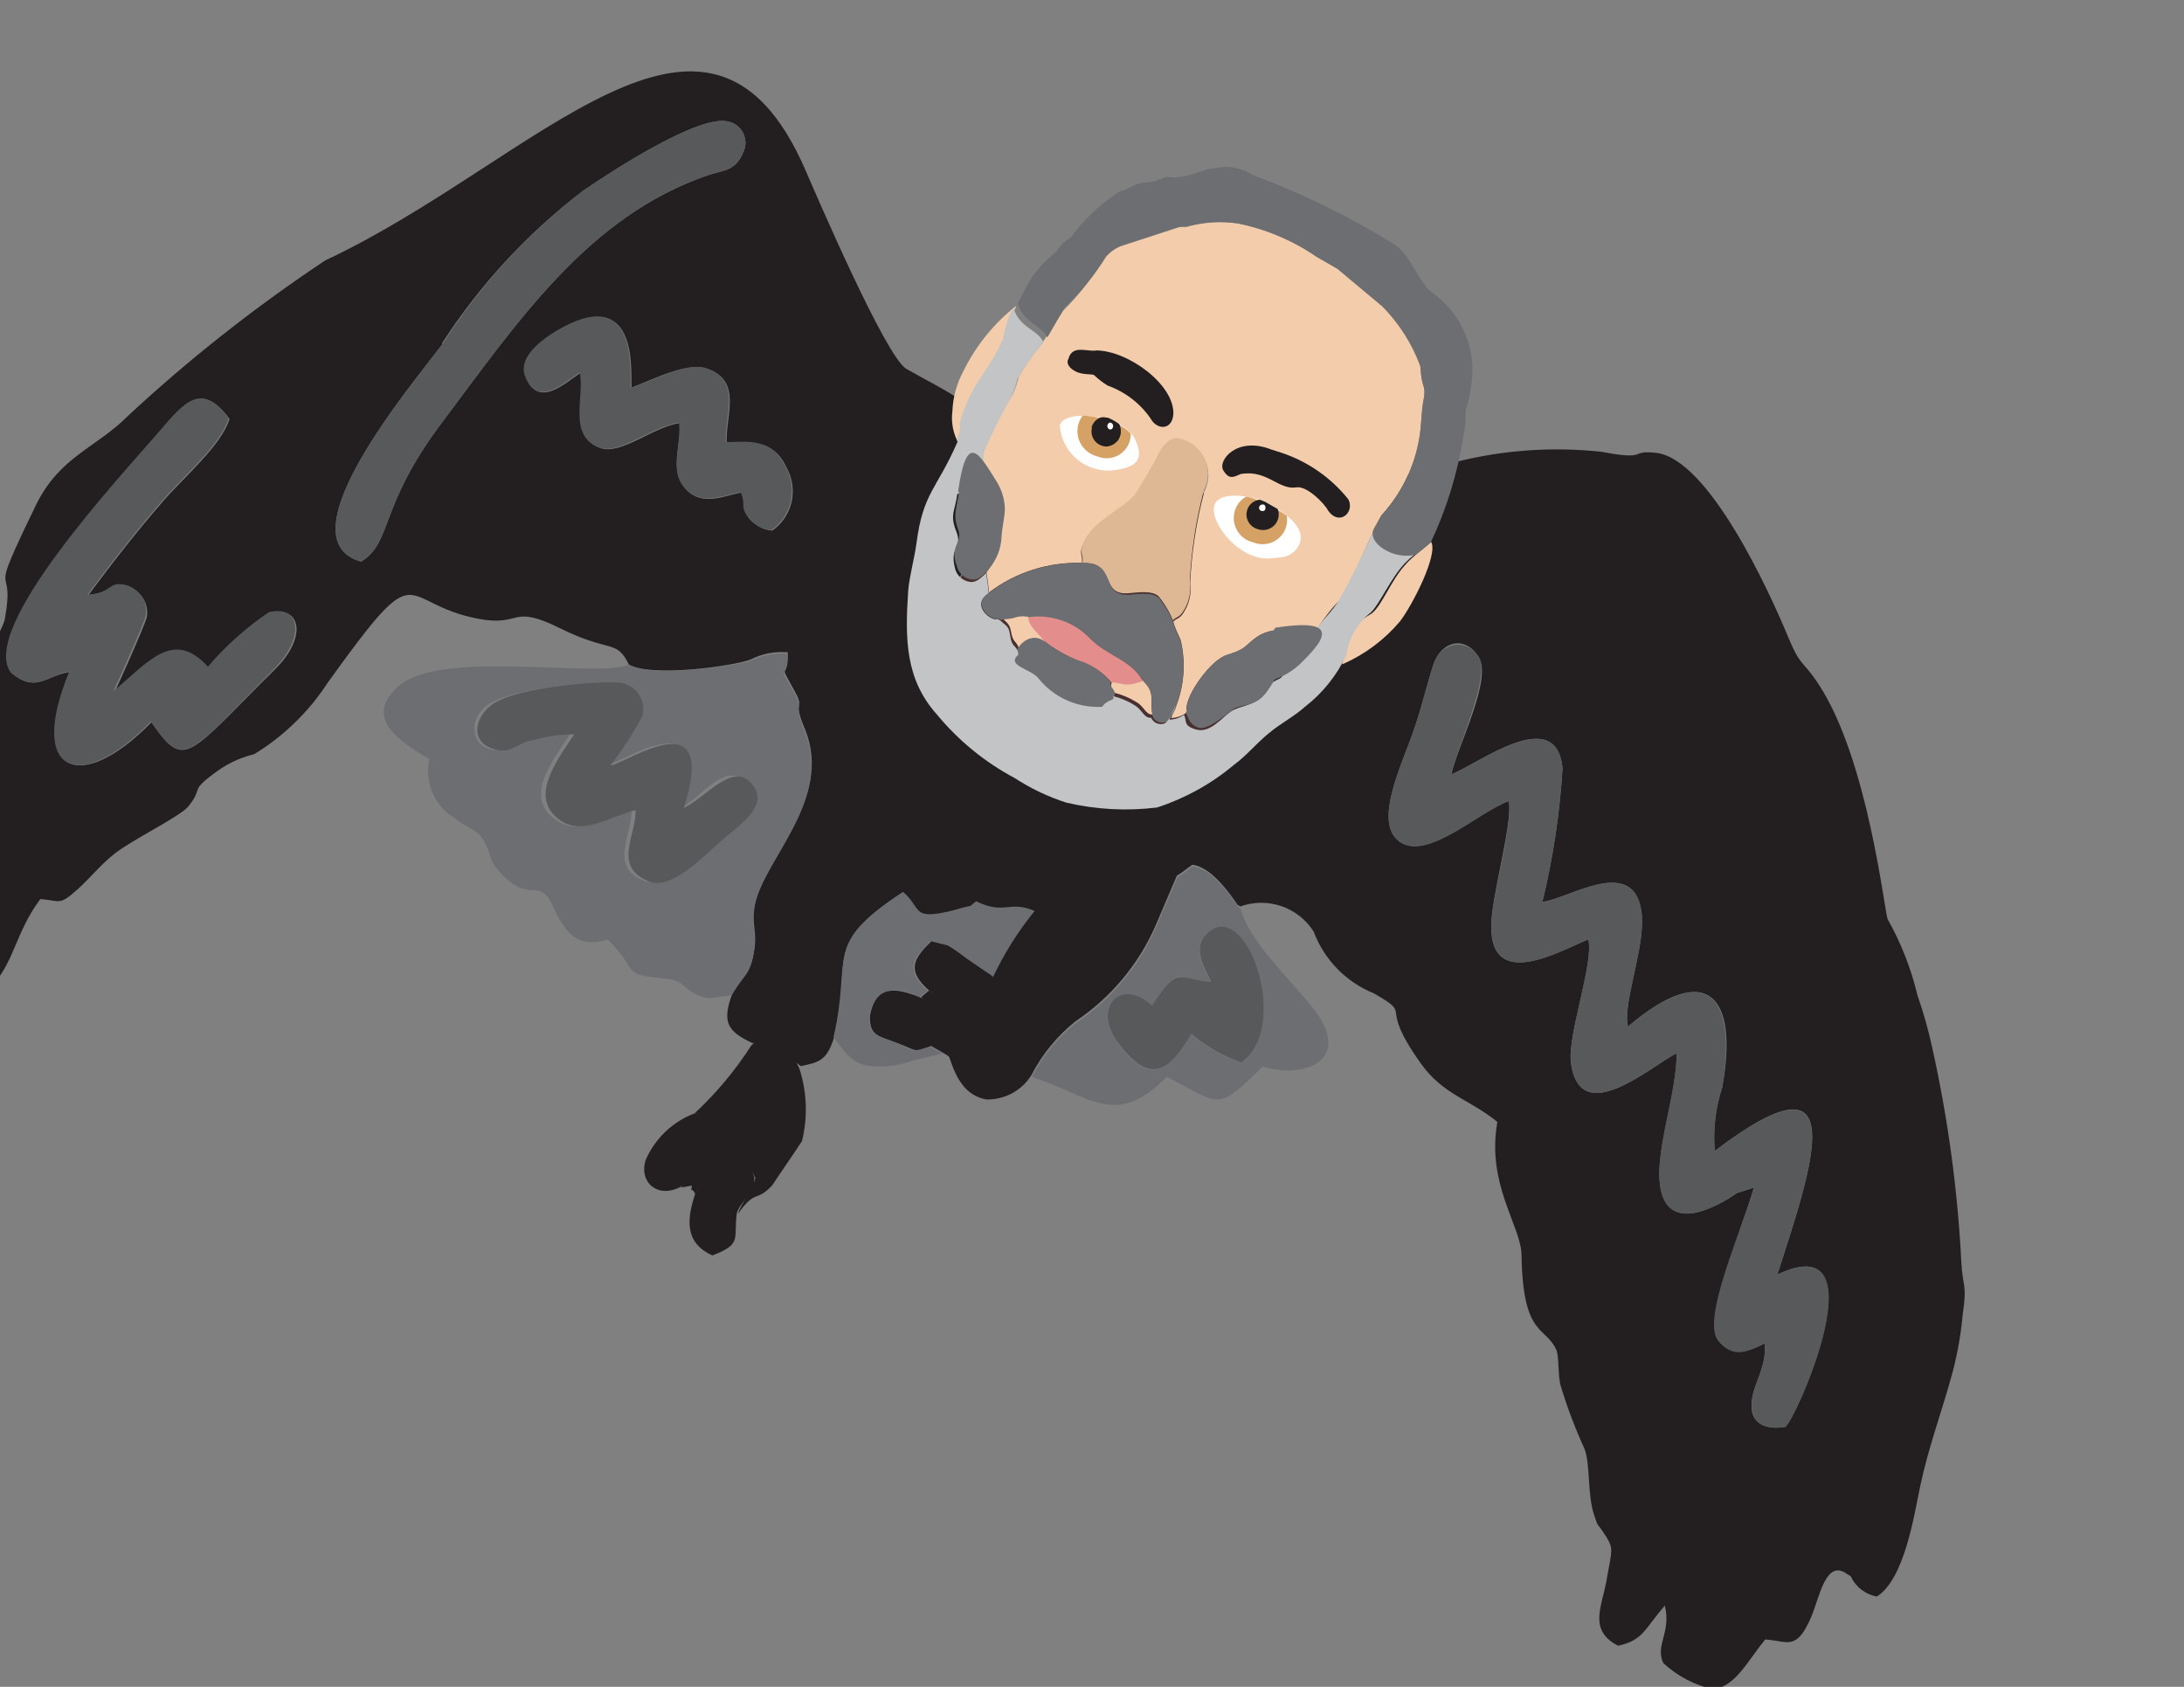 <svg width="224" height="173" viewBox="0 0 224 173" fill="none" xmlns="http://www.w3.org/2000/svg">
<rect x="0" y="0" width="224" height="173" fill="#808080" stroke="none"/>
<g clip-path="url(#clip0_1540_1825)">
<path fill-rule="evenodd" clip-rule="evenodd" d="M8.953 61.014C11.783 60.832 10.979 59.595 12.969 60.126C13.642 60.294 14.229 60.706 14.617 61.279C15.005 61.853 15.166 62.549 15.069 63.231C14.989 63.842 11.912 70.722 11.728 71.041C15.355 67.995 17.93 64.613 21.431 68.528C23.241 66.349 25.345 64.429 27.683 62.824C31.085 62.121 31.356 65.563 28.226 68.625C19.131 77.635 18.975 79.052 15.551 74.06C8.312 81.475 2.847 79.479 7.189 68.924C4.806 69.209 3.714 71.168 1.183 69.011C-2.1 64.449 12.513 48.848 16.325 44.402C19.139 41.08 20.782 39.246 23.54 42.964C22.722 45.66 18.92 48.876 16.708 51.425C14.045 54.486 11.491 57.765 9.04 61.065L8.953 61.014ZM64.69 39.785C67.032 38.896 70.483 37.101 72.522 37.815C76.206 39.053 74.382 42.753 74.532 45.391C76.273 45.545 79.271 44.803 80.619 47.861C81.254 48.938 81.461 50.211 81.198 51.426C80.936 52.642 80.224 53.713 79.204 54.425C78.711 54.382 78.233 54.231 77.804 53.984C77.375 53.736 77.006 53.398 76.722 52.993C75.935 51.727 76.656 52.027 76.049 50.517C74.3 50.783 71.668 52.239 69.99 49.686C68.794 47.913 69.866 45.518 69.731 43.392C67.026 43.762 63.708 46.677 61.593 45.958C58.355 44.824 60.064 40.786 59.545 38.245C57.933 39.285 55.187 41.951 53.944 38.644C53.128 36.55 55.969 34.596 57.836 33.587C65.705 29.396 64.637 38.595 64.777 39.836L64.69 39.785ZM122.196 59.383C125.583 61.068 125.918 62.846 127.522 68.564C128.311 71.377 125.653 77.262 122.924 79.899C121.056 81.719 120.292 81.626 117.98 81.721C107.949 82.036 114.474 81.05 107.081 79.023C103.727 78.091 104.016 76.983 101.242 75.652C98.468 74.321 97.745 75.371 96.467 72.663C94.19 67.909 97.208 58.907 101.156 56.047C102.509 55.051 104.751 55.147 106.246 54.58C109.048 53.57 108.177 52.178 111.256 53.183C116.425 54.815 116.018 56.396 122.058 59.419L122.196 59.383ZM45.342 35.339C42.306 39.383 28.82 55.326 37.043 57.6C40.264 55.595 38.82 52.095 45.109 43.63C53.204 32.845 60.327 22.194 72.616 17.966C74.123 17.445 75.442 17.588 76.217 15.639C76.376 15.328 76.458 14.982 76.456 14.632C76.454 14.281 76.369 13.935 76.207 13.623C76.045 13.311 75.812 13.041 75.525 12.835C75.239 12.63 74.908 12.495 74.56 12.441C71.622 11.866 63.313 17.156 59.767 19.591C54.098 23.927 49.222 29.202 45.35 35.189L45.342 35.339ZM161.117 108.945C160.766 106.115 163.51 98.733 162.908 96.337C159.943 97.562 152.909 101.655 152.943 94.989C152.951 91.941 155.177 84.376 154.746 82.157C151.652 83.269 146.357 88.327 143.547 86.318C140.736 84.309 143.937 78.157 145.107 74.582C145.832 72.449 146.444 69.905 146.993 68.212C147.798 65.74 150.261 65.114 151.669 67.395C153.077 69.676 149.507 76.465 148.857 79.413C151.412 78.493 159.635 72.071 160.26 78.809C159.976 83.425 159.285 88.005 158.197 92.496C160.806 92.225 167.473 87.688 168.338 93.405C168.822 96.544 166.824 101.69 166.871 104.576L166.966 105.288C175.081 98.379 178.364 102.13 176.636 111.529C175.947 113.625 175.687 115.84 175.872 118.044C190.312 107.057 185.892 119.5 182.295 130.718C193.037 125.597 184.082 145.894 183.076 146.357C181.252 146.617 179.286 146.178 179.695 143.516C179.914 141.787 181.231 140.113 180.988 137.77C179.589 138.508 177.655 139.362 176.197 137.438C174.739 135.514 178.298 127.057 179.895 121.796L178.129 122.361C178.129 122.361 170.115 128.285 170.185 120.209C170.311 116.417 171.961 111.805 171.966 108.021C169.343 109.328 162.001 115.909 161.117 108.945ZM64.501 68.159C66.837 69.507 75.366 68.287 76.986 67.638C78.16 67.04 79.481 66.784 80.798 66.901C80.89 70.046 79.662 67.52 81.519 70.911C82.639 72.949 81.167 71.52 82.59 74.854C85.465 82.078 78.215 88.095 77.395 92.955C77.075 94.857 77.654 95.539 77.368 97.383C76.98 99.942 76.421 99.697 75.104 101.912C74.065 104.79 74.523 105.75 77.196 106.985C80.411 106.406 79.533 107.522 82.143 109.338C84.097 108.921 84.845 108.773 85.629 106.133C87.442 98.138 84.222 96.974 92.552 91.58C94.386 92.987 93.613 94.125 96.347 93.772C99.081 93.418 97.992 108.789 97.146 108.3C97.514 107.662 97.708 112.18 101.188 112.759C102.106 112.776 103.012 112.556 103.816 112.119C104.621 111.683 105.297 111.046 105.779 110.27C106.882 108.14 108.417 106.263 110.285 104.756C113.895 102.347 116.739 98.964 118.488 94.999C119.204 93.287 119.966 91.563 120.698 89.822C121.062 89.592 121.414 89.344 121.751 89.077L122.286 88.69C124.16 88.883 126.089 91.543 126.922 92.796L127.214 92.965C128.566 92.477 130.048 92.465 131.415 92.93C132.781 93.396 133.95 94.311 134.727 95.525C135.259 96.952 136.084 98.254 137.148 99.348C138.213 100.442 139.494 101.303 140.909 101.877C145.142 104.321 141.166 102.644 145.674 108.995C148.003 112.31 150.724 112.722 153.575 115.064C152.44 121.481 155.999 125.699 156.053 128.707C156.183 137.245 158.564 135.953 159.654 138.515C159.9 139.236 159.776 140.866 160.042 142.024C160.711 144.268 161.538 146.463 162.517 148.593C163.132 150.223 162.778 153.265 163.526 155.474C163.937 156.717 163.859 156.246 164.454 157.17C165.579 158.863 165.362 158.699 164.736 162.279C164.223 164.92 162.959 167.244 165.962 168.784C168.542 168.226 168.669 167.062 170.751 164.67C171.436 167.461 169.702 168.779 170.61 170.578C172.048 171.904 173.811 172.828 175.719 173.258C177.998 172.951 179.183 170.427 181.047 168.141C183.405 168.305 184.235 169.363 185.763 165.84C186.617 163.821 187.269 159.792 189.467 161.447L189.817 161.649C190.061 162.188 190.433 162.661 190.901 163.025C191.369 163.39 191.919 163.635 192.502 163.74C195.335 161.936 196.307 155.464 196.95 152.396C197.799 148.364 199.181 144.756 200.271 140.71C200.779 138.777 201.124 136.804 201.302 134.812C201.786 131.614 201.281 132.018 201.159 129.397C200.785 122.05 199.795 114.743 198.2 107.554C197.801 105.695 197.286 103.861 196.659 102.065C196.01 99.341 194.982 96.718 193.605 94.273C193.252 93.335 191.595 78.002 186.592 70.283C184.889 67.638 184.745 68.56 183.406 65.351C181.446 60.587 175.237 47.07 169.874 46.448C167.028 46.118 169.164 47.274 164.257 46.335C158.871 45.754 153.429 46.207 148.227 47.669L137.626 50.321C132.34 51.791 133.356 53.807 126.922 51.871C125.143 51.128 123.314 50.511 121.449 50.024C118.398 49.577 119.29 50.865 116.049 49.264C112.028 47.329 108.584 47.428 104.822 45.449C102.837 44.303 100.723 42.503 98.792 41.195C96.862 39.887 95.055 39.037 92.954 37.824C90.852 36.61 83.745 20.063 82.626 17.484C72.623 -5.643 55.071 16.532 33.349 26.715C26.191 31.472 19.433 36.797 13.139 42.64C9.937 45.892 6.146 46.795 3.706 51.763C-1.593 62.694 1.646 56.95 0.506 63.442C0.174 65.298 -4.091 70.797 -4.828 75.512C-5.35 78.843 -4.152 79.264 -4.218 81.197C-4.283 83.13 -5.281 83.713 -4.972 86.752C-4.49 91.243 -9.005 93.737 -3.935 97.36C-4.327 100.534 -4.032 101.169 -1.097 101.278C1.36 99.18 1.515 95.675 4.14 92.206C6.198 92.35 5.997 92.969 8.015 91.158C9.336 89.95 10.36 88.647 11.718 87.576C13.581 86.102 18.48 83.751 19.325 82.693C20.981 80.635 19.239 81.291 22.323 79.052C23.452 78.255 24.723 77.678 26.069 77.35C29.108 75.495 31.688 72.984 33.621 70.001C43.448 56.351 40.644 61.882 49.073 63.463C53.563 64.317 52.285 61.878 57.461 64.442C62.637 67.005 63.219 65.525 64.501 68.159Z" fill="#231F20"/>
<path fill-rule="evenodd" clip-rule="evenodd" d="M154.747 82.156C155.237 84.409 152.981 91.957 152.944 94.989C152.985 101.66 159.944 97.562 162.909 96.337C163.444 98.848 160.767 106.114 161.118 108.945C162.002 115.909 169.344 109.327 171.967 108.02C171.929 111.863 170.228 116.561 170.185 120.208C170.116 128.284 177.975 122.426 178.129 122.36L179.896 121.795C178.353 126.895 174.556 135.292 176.198 137.438C177.839 139.583 179.502 138.456 180.989 137.769C181.232 140.112 179.915 141.787 179.696 143.515C179.375 146.228 181.252 146.617 183.077 146.356C184.083 145.894 193.126 125.647 182.296 130.717C185.892 119.499 190.279 107.115 175.873 118.043C175.688 115.84 175.948 113.624 176.637 111.528C178.219 102.046 175.031 98.466 166.966 105.288L166.871 104.576C166.825 101.689 168.852 96.56 168.339 93.404C167.474 87.688 160.807 92.224 158.198 92.496C159.286 88.004 159.976 83.425 160.261 78.808C159.619 72.1 151.413 78.492 148.857 79.412C149.508 76.465 152.899 69.379 151.67 67.394C150.441 65.41 147.799 65.739 146.994 68.212C146.445 69.904 145.832 72.449 145.107 74.581C143.938 78.157 140.724 84.263 143.547 86.317C146.37 88.372 151.653 83.268 154.747 82.156Z" fill="#58595B"/>
<path fill-rule="evenodd" clip-rule="evenodd" d="M58.892 75.315C57.363 75.266 55.836 75.454 54.367 75.871C52.643 76.229 51.669 77.444 49.975 76.737C48.281 76.029 48.209 73.862 49.734 72.501C51.941 70.567 60.832 69.865 62.86 69.993C63.283 69.995 63.7 70.096 64.077 70.288C64.454 70.479 64.781 70.757 65.032 71.097C65.282 71.437 65.45 71.831 65.52 72.247C65.59 72.662 65.561 73.088 65.435 73.489C64.492 75.243 63.407 76.917 62.194 78.497C63.914 78.214 73.331 71.478 69.726 82.845C71.998 81.877 74.386 77.807 76.683 80.369C78.979 82.932 74.978 84.873 73.035 86.688C71.091 88.503 68.066 91.317 65.747 90.209C62.518 88.655 64.885 85.499 64.767 83.074C62.132 83.794 59.153 86.055 56.585 83.761C54.017 81.466 56.492 78.258 58.471 75.304L58.892 75.315ZM64.503 68.159C61.058 69.609 45.043 66.469 40.742 70.479C37.27 73.73 41.115 76.104 44.03 77.865C43.777 79.022 43.895 80.232 44.369 81.323C44.842 82.415 45.646 83.333 46.668 83.948C48.198 85.14 48.933 84.946 49.724 86.408C50.515 87.869 50.035 88.094 51.227 89.401C54.474 93.014 55.259 89.565 56.831 93.178C58.18 96.236 59.739 97.176 62.32 96.347C65.634 99.574 63.488 99.92 68.108 100.345C70.328 100.545 69.772 101.306 71.745 102.136C72.255 102.359 72.822 102.416 73.364 102.298L75.051 102.074C76.34 99.842 76.928 100.104 77.315 97.545C77.601 95.701 77.022 95.019 77.342 93.117C78.162 88.257 85.379 82.298 82.537 75.016C81.202 71.733 82.586 73.111 81.466 71.073C79.551 67.649 80.837 70.208 80.745 67.063C79.428 66.946 78.107 67.201 76.933 67.799C75.368 68.287 66.805 69.565 64.503 68.159Z" fill="#6D6E71"/>
<path fill-rule="evenodd" clip-rule="evenodd" d="M122.198 59.382C116.175 56.33 116.582 54.749 111.396 53.146C108.317 52.141 109.188 53.533 106.386 54.543C104.891 55.11 102.65 55.014 101.296 56.01C97.281 58.986 94.351 68.038 96.607 72.626C97.885 75.335 99.151 74.558 101.382 75.615C103.614 76.671 103.867 78.054 107.221 78.986C114.556 80.979 108.09 81.999 118.12 81.684C120.491 81.623 121.254 81.716 123.064 79.862C125.776 77.254 128.435 71.369 127.662 68.527C125.921 62.846 125.585 61.067 122.198 59.382Z" fill="#47302F"/>
<path fill-rule="evenodd" clip-rule="evenodd" d="M8.954 61.014C11.404 57.714 13.959 54.435 16.622 51.374C18.85 48.796 22.636 45.61 23.453 42.913C20.695 39.195 19.052 41.029 16.239 44.351C12.426 48.797 -2.187 64.398 1.096 68.96C3.715 71.168 4.836 69.226 7.103 68.873C2.76 79.428 8.192 81.482 15.464 74.009C18.889 79.001 19.162 77.651 28.139 68.574C31.211 65.478 30.94 62.037 27.596 62.773C25.255 64.348 23.143 66.237 21.319 68.385C17.819 64.47 15.243 67.853 11.616 70.899C11.8 70.58 14.906 63.717 14.957 63.089C15.054 62.406 14.893 61.711 14.505 61.137C14.117 60.563 13.53 60.152 12.858 59.983C10.98 59.595 11.696 60.781 8.954 61.014Z" fill="#58595B"/>
<path fill-rule="evenodd" clip-rule="evenodd" d="M45.342 35.34C42.307 39.384 28.821 55.327 37.044 57.601C40.265 55.596 38.821 52.096 45.11 43.63C53.205 32.846 60.328 22.195 72.617 17.967C74.124 17.446 75.443 17.589 76.218 15.64C76.377 15.329 76.459 14.983 76.457 14.632C76.455 14.282 76.37 13.936 76.208 13.624C76.046 13.312 75.812 13.042 75.526 12.836C75.24 12.631 74.909 12.496 74.561 12.442C71.623 11.867 63.314 17.156 59.767 19.592C54.082 23.971 49.203 29.299 45.342 35.34Z" fill="#58595B"/>
<path fill-rule="evenodd" clip-rule="evenodd" d="M58.889 75.313C56.911 78.268 54.569 81.515 57.004 83.77C59.438 86.026 62.434 83.737 65.185 83.084C65.303 85.509 62.937 88.664 66.165 90.219C68.384 91.5 71.163 88.776 73.453 86.698C75.743 84.619 79.064 82.71 77.101 80.379C75.138 78.048 72.358 81.853 70.144 82.855C73.716 71.545 64.299 78.282 62.612 78.506C63.826 76.927 64.91 75.253 65.854 73.499C65.979 73.098 66.008 72.672 65.938 72.257C65.868 71.841 65.701 71.447 65.45 71.107C65.2 70.766 64.872 70.489 64.495 70.297C64.118 70.106 63.701 70.004 63.279 70.003C61.163 69.824 52.242 70.51 50.153 72.511C48.628 73.872 48.387 75.974 50.393 76.746C52.4 77.518 52.915 76.154 54.785 75.881C56.118 75.501 57.5 75.309 58.889 75.313Z" fill="#58595B"/>
<path fill-rule="evenodd" clip-rule="evenodd" d="M64.693 39.786C64.553 38.546 65.621 29.347 57.752 33.537C55.885 34.546 53.044 36.5 53.859 38.594C55.103 41.901 57.849 39.236 59.461 38.196C59.98 40.736 58.184 44.723 61.509 45.909C63.624 46.628 66.942 43.712 69.647 43.342C69.87 45.519 68.798 47.914 69.906 49.636C71.584 52.19 74.216 50.733 75.965 50.468C76.572 51.978 75.851 51.677 76.638 52.943C76.922 53.348 77.291 53.687 77.72 53.934C78.149 54.182 78.627 54.333 79.119 54.376C80.14 53.663 80.852 52.593 81.114 51.377C81.377 50.161 81.17 48.888 80.535 47.812C79.186 44.753 76.272 45.351 74.448 45.341C74.297 42.703 76.122 39.004 72.438 37.766C70.486 37.102 67.124 38.948 64.693 39.786Z" fill="#58595B"/>
<path fill-rule="evenodd" clip-rule="evenodd" d="M100.118 92.431C99.186 93.169 99.934 92.75 98.539 93.143C97.843 93.359 97.133 93.53 96.414 93.655C93.613 94.125 94.386 92.987 92.619 91.464C84.222 96.973 87.443 98.137 85.478 106.394C87.095 108.448 87.578 109.5 90.616 109.36C91.656 109.325 92.681 109.121 93.652 108.755L96.265 108.139C96.366 107.965 96.44 108.24 96.662 108.059L95.407 107.334C93.29 107.967 94.2 107.874 91.767 106.895C90.086 106.233 89.06 106.259 89.15 104.147C89.73 101.119 92.189 101.109 94.336 102.31C94.504 102.02 94.876 101.849 95.16 101.626C92.992 99.718 93.331 98.522 95.388 96.579L97.052 96.999L101.827 100.258C102.972 97.812 104.415 95.517 106.123 93.425C103.428 92.294 103.096 93.88 100.118 92.431Z" fill="#6D6E71"/>
<path fill-rule="evenodd" clip-rule="evenodd" d="M118.178 103.09C114.776 100.083 112.155 103.477 114.517 106.735C117.662 111.063 119.675 110.408 122.202 106.032C123.706 107.325 125.439 108.326 127.311 108.981C132.383 105.456 128.188 92.831 124.307 95.306C121.972 96.856 123.472 99.113 124.213 100.661C121.099 100.526 120.851 98.798 118.178 103.09Z" fill="#58595B"/>
<path fill-rule="evenodd" clip-rule="evenodd" d="M71.29 122.471C70.468 124.972 70.16 127.461 73.072 128.756C76.125 127.581 75.232 127.104 75.565 124.437C75.943 123.109 77.4 122.675 77.361 120.72C75.681 116.349 73.023 118.795 71.29 122.471Z" fill="#231F20"/>
<path fill-rule="evenodd" clip-rule="evenodd" d="M71.253 114.181C70.129 114.603 69.103 115.248 68.237 116.076C67.371 116.904 66.682 117.899 66.213 119C65.513 121.224 67.46 123.044 69.936 121.653C72.413 120.261 78.341 113.906 71.253 114.181Z" fill="#231F20"/>
<path fill-rule="evenodd" clip-rule="evenodd" d="M95.424 107.304C98.265 105.35 97.107 103.445 94.412 102.314C91.717 101.183 89.806 101.123 89.226 104.15C89.135 106.262 90.162 106.237 91.843 106.898C94.25 107.786 93.457 107.946 95.424 107.304Z" fill="#231F20"/>
<path fill-rule="evenodd" clip-rule="evenodd" d="M95.3 101.59C99.635 105.407 103.849 100.806 97.192 96.963L95.528 96.543C93.488 98.457 93.103 99.664 95.3 101.59Z" fill="#231F20"/>
<path fill-rule="evenodd" clip-rule="evenodd" d="M77.043 107.243C75.409 109.786 73.463 112.115 71.249 114.177C77.793 114.979 71.584 119.395 69.849 121.794L70.976 121.594C70.787 122.528 70.976 121.594 71.288 122.47C73.263 119.05 75.423 117.128 77.476 120.787C76.977 122.663 76.087 123.192 75.68 124.503C77.487 121.914 77.556 123.345 79.211 121.557C79.412 121.209 81.992 117.481 82.26 117.018C82.858 114.571 82.765 112.002 81.99 109.596C80.7 106.842 79.221 105.022 77.043 107.243ZM95.295 101.587L94.472 102.271C96.573 104.026 97.277 104.896 95.483 107.261L96.739 107.986L97.615 108.492C98.349 106.986 99.188 105.533 100.125 104.144C101.129 103.044 101.735 101.639 101.846 100.152L97.071 96.893C103.289 100.754 99.269 104.616 95.295 101.587Z" fill="#231F20"/>
<path fill-rule="evenodd" clip-rule="evenodd" d="M127.295 109.01C125.423 108.355 123.69 107.354 122.186 106.061C119.659 110.437 117.613 111.15 114.501 106.764C112.139 103.506 114.76 100.112 118.162 103.119C120.885 98.74 120.966 100.487 124.18 100.719C123.439 99.171 121.94 96.914 124.275 95.364C128.156 92.889 132.35 105.514 127.278 109.039L127.295 109.01ZM126.974 92.98C126.141 91.726 124.212 89.067 122.338 88.874L121.804 89.261C121.466 89.527 121.115 89.776 120.751 90.005C120.018 91.746 119.256 93.471 118.54 95.183C116.791 99.148 113.947 102.531 110.338 104.94C108.469 106.447 106.935 108.324 105.831 110.453C111.697 112.294 114.389 115.858 119.659 110.437C125.227 113.266 124.725 114.135 129.49 109.389C133.983 110.708 138.836 108.64 134.644 103.36C132.211 100.293 128.196 96.662 127.233 93.207L126.974 92.98Z" fill="#6D6E71"/>
<path fill-rule="evenodd" clip-rule="evenodd" d="M137.583 67.995L137.758 68.096C140.008 67.099 142.001 65.607 143.586 63.732C144.824 62.127 147.535 56.891 146.782 55.567C146.096 56.215 144.872 57.054 144.145 57.91C142.699 59.471 141.752 62.054 140.724 62.891C137.771 64.703 138.058 65.216 137.695 68.137L137.583 67.995ZM98.229 45.274L98.446 44.897C98.564 44.623 98.651 44.336 98.706 44.042C98.836 43.344 98.806 43.868 98.707 43.231C99.227 41.422 100.043 39.713 101.122 38.172C101.908 37.044 102.597 35.851 103.181 34.607C103.437 33.493 103.792 32.405 104.241 31.354C101.946 33.157 100.089 35.453 98.806 38.071C98.122 39.334 97.738 40.738 97.682 42.175C97.531 43.336 97.765 44.517 98.349 45.537L98.229 45.274ZM102.687 63.306C103.533 64.065 103.563 64.082 103.749 65.04C103.936 65.998 104.445 65.79 104.552 66.818C105.896 67.323 107.139 67.732 107.129 65.523C106.73 64.867 105.424 63.959 105.584 63.008C105.061 62.876 104.511 62.91 104.011 63.104C103.476 63.221 103.176 63.202 102.687 63.306ZM114.044 69.863C113.905 70.71 113.793 70.298 114.293 71.05C115.111 71.25 115.892 71.584 116.604 72.037C117.363 72.475 117.524 73.341 118.221 73.28C117.881 71.847 118.55 70.958 117.308 69.738C116.648 69.937 116.502 70.123 115.705 70.088C114.908 70.053 114.586 69.867 114.044 69.863ZM113.301 26.382C113.734 25.901 114.271 25.525 114.872 25.28L120.388 23.479C121.156 23.227 120.834 23.312 121.665 23.289C123.387 22.786 125.199 22.66 126.979 22.917C129.858 23.503 132.592 24.661 135.017 26.322C135.718 26.726 136.448 27.148 137.178 27.569L141.797 31.434C143.507 33.173 144.828 35.253 145.671 37.535L145.765 38.517C145.931 39.849 146.29 39.632 145.975 41.189C145.786 42.123 145.792 43.595 145.586 44.829C145.1 47.831 143.746 50.621 141.689 52.859C140.635 54.685 138.206 60.78 137.408 61.556C136.609 62.332 135.552 63.692 134.748 65.083C133.474 64.425 131.998 64.279 130.625 64.674C128.675 65.016 128.19 66.127 127.288 66.611C126.385 67.095 126.072 67.03 125.467 67.338C123.775 68.177 121.354 71.765 121.74 72.915L121.607 73.147C121.17 73.454 120.651 73.625 120.116 73.639L120.71 72.205C121.481 70.098 121.612 67.808 121.087 65.62L120.645 64.631C120.518 64.348 120.413 64.055 120.334 63.756C120.781 63.318 120.797 63.56 121.249 63.047C121.958 62.072 122.255 60.856 122.075 59.66C122.231 56.543 122.711 53.453 123.507 50.438C123.777 49.93 123.923 49.364 123.933 48.787C123.943 48.21 123.817 47.638 123.565 47.116C123.314 46.595 122.943 46.139 122.483 45.785C122.023 45.431 121.487 45.19 120.918 45.079C120.2 44.974 119.707 45.423 119.122 46.168C118.29 47.812 117.368 49.408 116.361 50.95C114.981 52.395 112.371 53.478 111.258 55.54C110.539 56.786 111.077 56.865 110.967 57.73C107.526 57.619 104.159 58.691 101.43 60.764C101.38 60.079 101.293 59.397 101.17 58.72L101.304 58.488C102.057 57.61 102.501 56.51 102.568 55.354C102.612 54.335 102.897 53.302 102.919 52.387C102.976 50.604 100.719 49.455 99.949 47.62C100.058 47.437 100.122 47.23 100.137 47.018C100.152 46.805 100.117 46.591 100.034 46.394C100.487 45.07 103.079 41.929 103.891 40.388C104.146 39.816 104.347 39.22 104.49 38.609C105.171 37.447 105.951 36.346 106.819 35.316C107.054 34.91 109.019 31.91 109.053 31.852C110.702 30.221 112.129 28.383 113.301 26.382Z" fill="#F3CCAC"/>
<path fill-rule="evenodd" clip-rule="evenodd" d="M110.998 57.748C114.567 57.567 112.721 61.101 115.752 60.841C116.524 60.784 118.123 60.51 118.811 61.139C119.429 61.887 119.93 62.724 120.298 63.62C120.745 63.183 120.761 63.424 121.213 62.912C121.922 61.936 122.219 60.721 122.039 59.524C122.195 56.408 122.675 53.317 123.471 50.303C123.741 49.794 123.887 49.228 123.897 48.651C123.907 48.074 123.781 47.502 123.529 46.981C123.278 46.459 122.907 46.004 122.447 45.65C121.987 45.296 121.451 45.054 120.882 44.944C120.164 44.838 119.671 45.288 119.086 46.032C118.254 47.676 117.332 49.272 116.325 50.815C114.945 52.26 112.335 53.342 111.222 55.405C110.569 56.805 111.224 56.952 110.998 57.748Z" fill="#DEB795"/>
<path fill-rule="evenodd" clip-rule="evenodd" d="M132.958 49.983C134.04 49.796 135.878 51.669 136.215 52.366C137.402 54.018 138.982 52.495 138.287 51.205C136.51 48.986 134.126 47.328 131.427 46.433L130.376 46.096C126.851 44.718 124.852 47.236 125.473 48.251C126.093 49.266 126.582 48.891 127.246 48.618C129.943 48.127 131.146 50.29 132.958 49.983Z" fill="#231F20"/>
<path fill-rule="evenodd" clip-rule="evenodd" d="M124.579 51.753C123.925 53.424 127.063 57.631 130.431 57.257C131.417 57.169 132.276 57.163 132.958 56.32C134.455 54.401 131.928 52.711 130.105 51.62C129.054 51.013 125.199 50.14 124.579 51.753Z" fill="white"/>
<path fill-rule="evenodd" clip-rule="evenodd" d="M109.586 36.797C109.268 37.348 109.839 37.91 110.502 38.177C111.166 38.444 112.001 38.346 112.205 38.464C112.632 38.873 113.101 39.235 113.606 39.544C115.401 40.185 116.948 41.376 118.026 42.945C118.625 44.065 120.186 44.193 120.343 42.505C120.501 39.467 115.71 35.966 112.455 35.942C111.569 36.126 109.989 35.291 109.586 36.797Z" fill="#231F20"/>
<path fill-rule="evenodd" clip-rule="evenodd" d="M105.483 63.182C105.323 64.134 106.628 65.042 107.028 65.698C108.108 66.553 109.309 67.246 110.59 67.754C111.913 68.145 113.092 68.92 113.976 69.98C114.518 69.984 115.123 70.217 115.637 70.204C116.15 70.191 116.58 70.053 117.24 69.855C115.953 67.566 113.5 67.231 111.749 65.409C110.949 64.576 109.965 63.941 108.877 63.554C107.789 63.168 106.626 63.04 105.483 63.182Z" fill="#E38D8C"/>
<path fill-rule="evenodd" clip-rule="evenodd" d="M108.696 43.588C108.735 44.268 108.915 44.932 109.224 45.541C109.534 46.149 109.966 46.688 110.493 47.123C111.021 47.559 111.632 47.881 112.29 48.07C112.947 48.259 113.635 48.311 114.312 48.222C116.274 47.925 117.619 47.348 116.286 44.801C115.669 43.961 114.783 43.355 113.776 43.082C112.833 42.692 109.261 42.137 108.696 43.588Z" fill="white"/>
<path fill-rule="evenodd" clip-rule="evenodd" d="M110.993 57.745C107.552 57.634 104.185 58.706 101.456 60.779C99.48 62.112 101.903 63.781 102.375 63.435L102.637 63.587C103.126 63.482 103.426 63.501 103.961 63.385C104.462 63.19 105.012 63.157 105.535 63.288C106.678 63.14 107.843 63.261 108.934 63.643C110.025 64.025 111.013 64.656 111.817 65.486C113.568 67.308 116.022 67.643 117.308 69.932C118.551 71.151 117.882 72.04 118.222 73.473C118.279 73.604 118.362 73.722 118.465 73.82C118.568 73.919 118.69 73.997 118.823 74.048C118.956 74.1 119.098 74.125 119.24 74.122C119.383 74.118 119.523 74.087 119.653 74.029C120.171 73.547 120.533 72.922 120.69 72.232C121.461 70.125 121.591 67.836 121.066 65.647L120.625 64.658C120.497 64.375 120.393 64.082 120.313 63.783C119.946 62.886 119.444 62.05 118.827 61.301C118.139 60.672 116.54 60.947 115.768 61.004C112.716 61.097 114.708 57.648 110.993 57.745Z" fill="#6D6E71"/>
<path fill-rule="evenodd" clip-rule="evenodd" d="M104.611 69.75C102.891 67.404 105.119 64.555 106.971 65.663C108.051 66.519 109.251 67.212 110.533 67.72C111.856 68.111 113.035 68.886 113.919 69.945C113.776 70.867 114.941 70.535 113.903 72.332C112.866 74.129 105.761 71.264 104.611 69.75Z" fill="#6D6E71"/>
<path fill-rule="evenodd" clip-rule="evenodd" d="M98.212 45.303C96.094 50.186 94.674 50.487 93.999 55.701C93.788 57.28 93.26 59.139 93.145 60.619C92.817 65.569 92.853 69.687 96.129 73.317C98.325 75.973 101.023 78.174 104.068 79.794C105.718 80.87 107.506 81.72 109.382 82.321C112.428 83.031 115.574 83.199 118.672 82.816C121.539 81.884 124.197 80.415 126.504 78.487C127.937 77.421 128.752 76.346 130.098 75.229C131.443 74.112 132.604 73.584 133.875 72.463C135.681 71.056 137.127 69.243 138.097 67.171C138.331 65.436 139.238 63.865 140.624 62.795C141.535 61.891 142.599 59.375 144.045 57.814C144.378 57.467 144.734 57.143 145.111 56.844C143.352 54.631 142.084 53.861 141.087 53.903C139.993 56.49 138.757 59.015 137.383 61.465C136.63 62.769 135.527 63.601 134.724 64.992C134.724 64.992 131.621 69.422 131.312 69.553C130.008 70.192 130.673 69.918 129.728 71.151C128.783 72.383 127.126 72.354 126.215 72.987C125.304 73.621 124.112 75.213 122.702 74.824C121.292 74.435 121.773 73.939 121.431 73.317C120.995 73.624 120.476 73.795 119.94 73.809L120.535 72.374C120.377 73.064 120.016 73.69 119.498 74.172C119.368 74.229 119.227 74.261 119.085 74.264C118.942 74.268 118.801 74.243 118.667 74.191C118.534 74.139 118.413 74.062 118.31 73.963C118.206 73.864 118.124 73.746 118.067 73.616C117.37 73.677 117.174 72.869 116.449 72.373C115.738 71.92 114.957 71.586 114.138 71.386C114.471 71.888 113.641 71.64 113.035 72.488C111.794 72.558 110.554 72.329 109.418 71.822C108.281 71.313 107.283 70.541 106.506 69.57C105.777 68.608 103.127 68.276 104.444 67.142C104.336 66.114 103.831 66.518 103.64 65.364C103.45 64.211 103.425 64.389 102.578 63.63L102.316 63.479C101.844 63.824 99.421 62.155 101.397 60.823C101.347 60.137 101.26 59.455 101.137 58.779C100.547 59.327 100.1 59.765 99.487 59.681C99.121 59.632 98.778 59.472 98.504 59.224C98.23 58.976 98.037 58.651 97.953 58.293C97.359 56.018 98.778 56.257 98.079 54.501C97.38 52.745 97.973 52.392 98.176 50.693L100.974 49.217C101.617 49.317 100.417 47.62 101.049 46.052C101.682 44.485 103.067 41.884 103.774 40.592C104.029 40.019 104.23 39.423 104.373 38.812C105.055 37.651 105.834 36.549 106.702 35.52C106.787 35.349 106.882 35.185 106.987 35.027C106.379 33.787 104.476 33.577 103.945 31.531C103.397 32.542 103.038 33.644 102.884 34.784C102.301 36.028 101.612 37.221 100.826 38.349C99.746 39.89 98.93 41.599 98.411 43.408C98.422 43.995 98.557 43.493 98.41 44.219C98.355 44.513 98.268 44.8 98.15 45.074L98.212 45.303Z" fill="#C2C4C6"/>
<path fill-rule="evenodd" clip-rule="evenodd" d="M130.641 64.644C128.692 64.987 128.206 66.098 127.304 66.582C126.402 67.066 126.089 67.001 125.483 67.308C123.792 68.148 121.37 71.736 121.757 72.886L121.623 73.118C121.964 73.74 121.993 74.298 122.894 74.625C123.795 74.952 125.634 73.385 126.407 72.788C127.179 72.191 128.694 72.602 129.919 70.952C131.144 69.302 130.2 69.993 131.503 69.354C132.126 69.059 132.701 68.676 133.212 68.215C135.573 65.946 137.989 63.244 130.792 64.383L130.641 64.644ZM145.244 56.882C145.766 56.449 146.334 56.005 146.748 55.625C148.368 52.194 149.49 48.548 150.081 44.796C150.259 44.003 150.336 43.191 150.309 42.377C150.364 41.675 150.749 41.008 150.805 40.036C151.199 38.224 151.064 36.334 150.415 34.59C149.767 32.846 148.632 31.321 147.145 30.193C145.627 29.317 144.68 26.103 143.02 25.068C138.414 22.211 133.534 19.821 128.454 17.934L128.162 17.765C127.068 17.14 125.775 16.961 124.557 17.268C123.655 17.211 122.46 18.067 120.599 18.19C119.509 18.257 120.132 17.921 118.774 18.451C117.417 18.982 117.497 18.371 115.973 19.191C115.037 19.733 115.255 19.356 114.565 19.808C112.718 21.05 111.1 22.599 109.78 24.388C109.304 24.638 108.895 24.999 108.589 25.44C108.305 25.933 107.803 26.262 107.373 26.67C106.966 27.041 106.59 27.445 106.249 27.876C105.521 28.731 104.826 30.34 104.374 31.122C104.956 33.081 106.926 33.445 107.417 34.618C107.986 33.632 109.09 31.719 109.19 31.545C110.836 29.982 112.275 28.215 113.471 26.288C113.905 25.807 114.442 25.43 115.042 25.185L120.558 23.384C121.327 23.132 121.005 23.217 121.836 23.194C123.51 22.748 125.261 22.653 126.978 22.917C129.857 23.503 132.591 24.661 135.017 26.322C135.718 26.726 136.447 27.147 137.177 27.569L141.797 31.434C143.507 33.173 144.827 35.253 145.67 37.535L145.765 38.517C145.93 39.849 146.289 39.631 145.974 41.188C145.785 42.123 145.791 43.595 145.585 44.828C145.1 47.831 143.746 50.621 141.689 52.859C141.505 53.178 141.237 53.641 140.936 54.163C140.082 55.641 142.935 57.443 145.077 56.902L145.244 56.882ZM98.355 50.448C98.119 52.205 97.709 52.78 98.258 54.257C98.807 55.733 97.338 55.851 98.132 58.048C98.217 58.407 98.409 58.731 98.683 58.979C98.957 59.227 99.3 59.387 99.666 59.437C100.279 59.52 100.727 59.083 101.316 58.534L101.45 58.302C102.203 57.424 102.647 56.324 102.714 55.168C102.757 54.149 103.043 53.116 103.065 52.201C103.038 51.187 102.735 50.197 102.188 49.337C100.405 46.492 99.152 44.145 98.267 50.397L98.355 50.448Z" fill="#6D6E71"/>
<path fill-rule="evenodd" clip-rule="evenodd" d="M127.823 50.922C127.376 51.175 127.017 51.556 126.793 52.017C126.569 52.478 126.49 52.997 126.567 53.505C126.644 54.013 126.873 54.487 127.224 54.865C127.575 55.243 128.032 55.507 128.534 55.623C128.951 55.795 129.405 55.853 129.851 55.792C130.296 55.73 130.716 55.551 131.067 55.273C131.418 54.995 131.688 54.628 131.848 54.21C132.008 53.792 132.053 53.338 131.977 52.895C131.359 52.463 130.705 52.085 130.021 51.766C129.334 51.377 128.593 51.092 127.823 50.922Z" fill="#D5A165"/>
<path fill-rule="evenodd" clip-rule="evenodd" d="M129.192 51.247C128.835 51.291 128.505 51.457 128.26 51.717C128.014 51.977 127.867 52.315 127.845 52.673C127.823 53.031 127.926 53.385 128.138 53.677C128.349 53.968 128.655 54.177 129.004 54.269C129.293 54.371 129.605 54.39 129.903 54.322C130.201 54.255 130.473 54.104 130.688 53.888C130.903 53.671 131.051 53.398 131.115 53.1C131.18 52.802 131.157 52.492 131.051 52.205L130.088 51.649C129.807 51.478 129.506 51.343 129.192 51.247Z" fill="#231F20"/>
<path fill-rule="evenodd" clip-rule="evenodd" d="M111.044 42.624C110.778 42.972 110.604 43.38 110.537 43.813C110.469 44.246 110.511 44.689 110.657 45.103C110.804 45.517 111.051 45.889 111.377 46.186C111.703 46.482 112.097 46.694 112.524 46.802C112.908 46.965 113.326 47.029 113.74 46.989C114.154 46.95 114.55 46.807 114.894 46.575C115.237 46.342 115.516 46.028 115.704 45.659C115.893 45.291 115.986 44.881 115.975 44.466C115.329 43.8 114.509 43.327 113.61 43.101C112.782 42.817 111.917 42.657 111.044 42.624Z" fill="#D5A165"/>
<path fill-rule="evenodd" clip-rule="evenodd" d="M112.919 42.819C112.588 42.949 112.312 43.189 112.139 43.499C111.966 43.809 111.906 44.169 111.97 44.519C112.033 44.87 112.216 45.188 112.487 45.42C112.758 45.653 113.1 45.786 113.457 45.796C113.721 45.784 113.977 45.706 114.203 45.57C114.428 45.433 114.615 45.242 114.746 45.014C114.878 44.786 114.95 44.529 114.956 44.266C114.961 44.002 114.901 43.741 114.779 43.507C114.445 43.257 114.083 43.047 113.699 42.883C113.446 42.809 113.18 42.787 112.919 42.819Z" fill="#231F20"/>
<path fill-rule="evenodd" clip-rule="evenodd" d="M112.917 42.818C112.673 42.901 112.454 43.045 112.282 43.237C112.11 43.428 111.991 43.661 111.935 43.913C112.078 43.745 112.256 43.611 112.456 43.52C112.657 43.429 112.875 43.383 113.096 43.385C113.334 43.371 113.573 43.416 113.79 43.517C114.007 43.617 114.197 43.769 114.341 43.96C114.485 44.15 114.58 44.373 114.617 44.608C114.655 44.844 114.633 45.084 114.554 45.309C114.754 45.059 114.881 44.758 114.92 44.44C114.96 44.122 114.91 43.798 114.778 43.505C114.444 43.255 114.081 43.046 113.698 42.882C113.444 42.807 113.179 42.786 112.917 42.818Z" fill="#231F20"/>
<path fill-rule="evenodd" clip-rule="evenodd" d="M113.825 43.342C113.75 43.366 113.684 43.414 113.638 43.479C113.592 43.544 113.568 43.622 113.57 43.701C113.573 43.781 113.601 43.858 113.65 43.92C113.7 43.983 113.768 44.028 113.845 44.049C114.267 44.061 114.293 43.341 113.825 43.342Z" fill="white"/>
<path fill-rule="evenodd" clip-rule="evenodd" d="M129.524 51.748C129.475 51.74 129.426 51.743 129.379 51.756C129.332 51.769 129.288 51.793 129.251 51.824C129.214 51.856 129.185 51.895 129.165 51.94C129.145 51.984 129.135 52.032 129.135 52.081C129.136 52.13 129.147 52.178 129.168 52.222C129.189 52.266 129.22 52.305 129.257 52.336C129.295 52.367 129.339 52.39 129.386 52.403C129.434 52.416 129.483 52.418 129.531 52.41C129.923 52.404 129.845 51.663 129.524 51.748Z" fill="white"/>
</g>
<defs>
<clipPath id="clip0_1540_1825">
<rect width="225" height="173" fill="white" transform="translate(-1.851)"/>
</clipPath>
</defs>
</svg>
